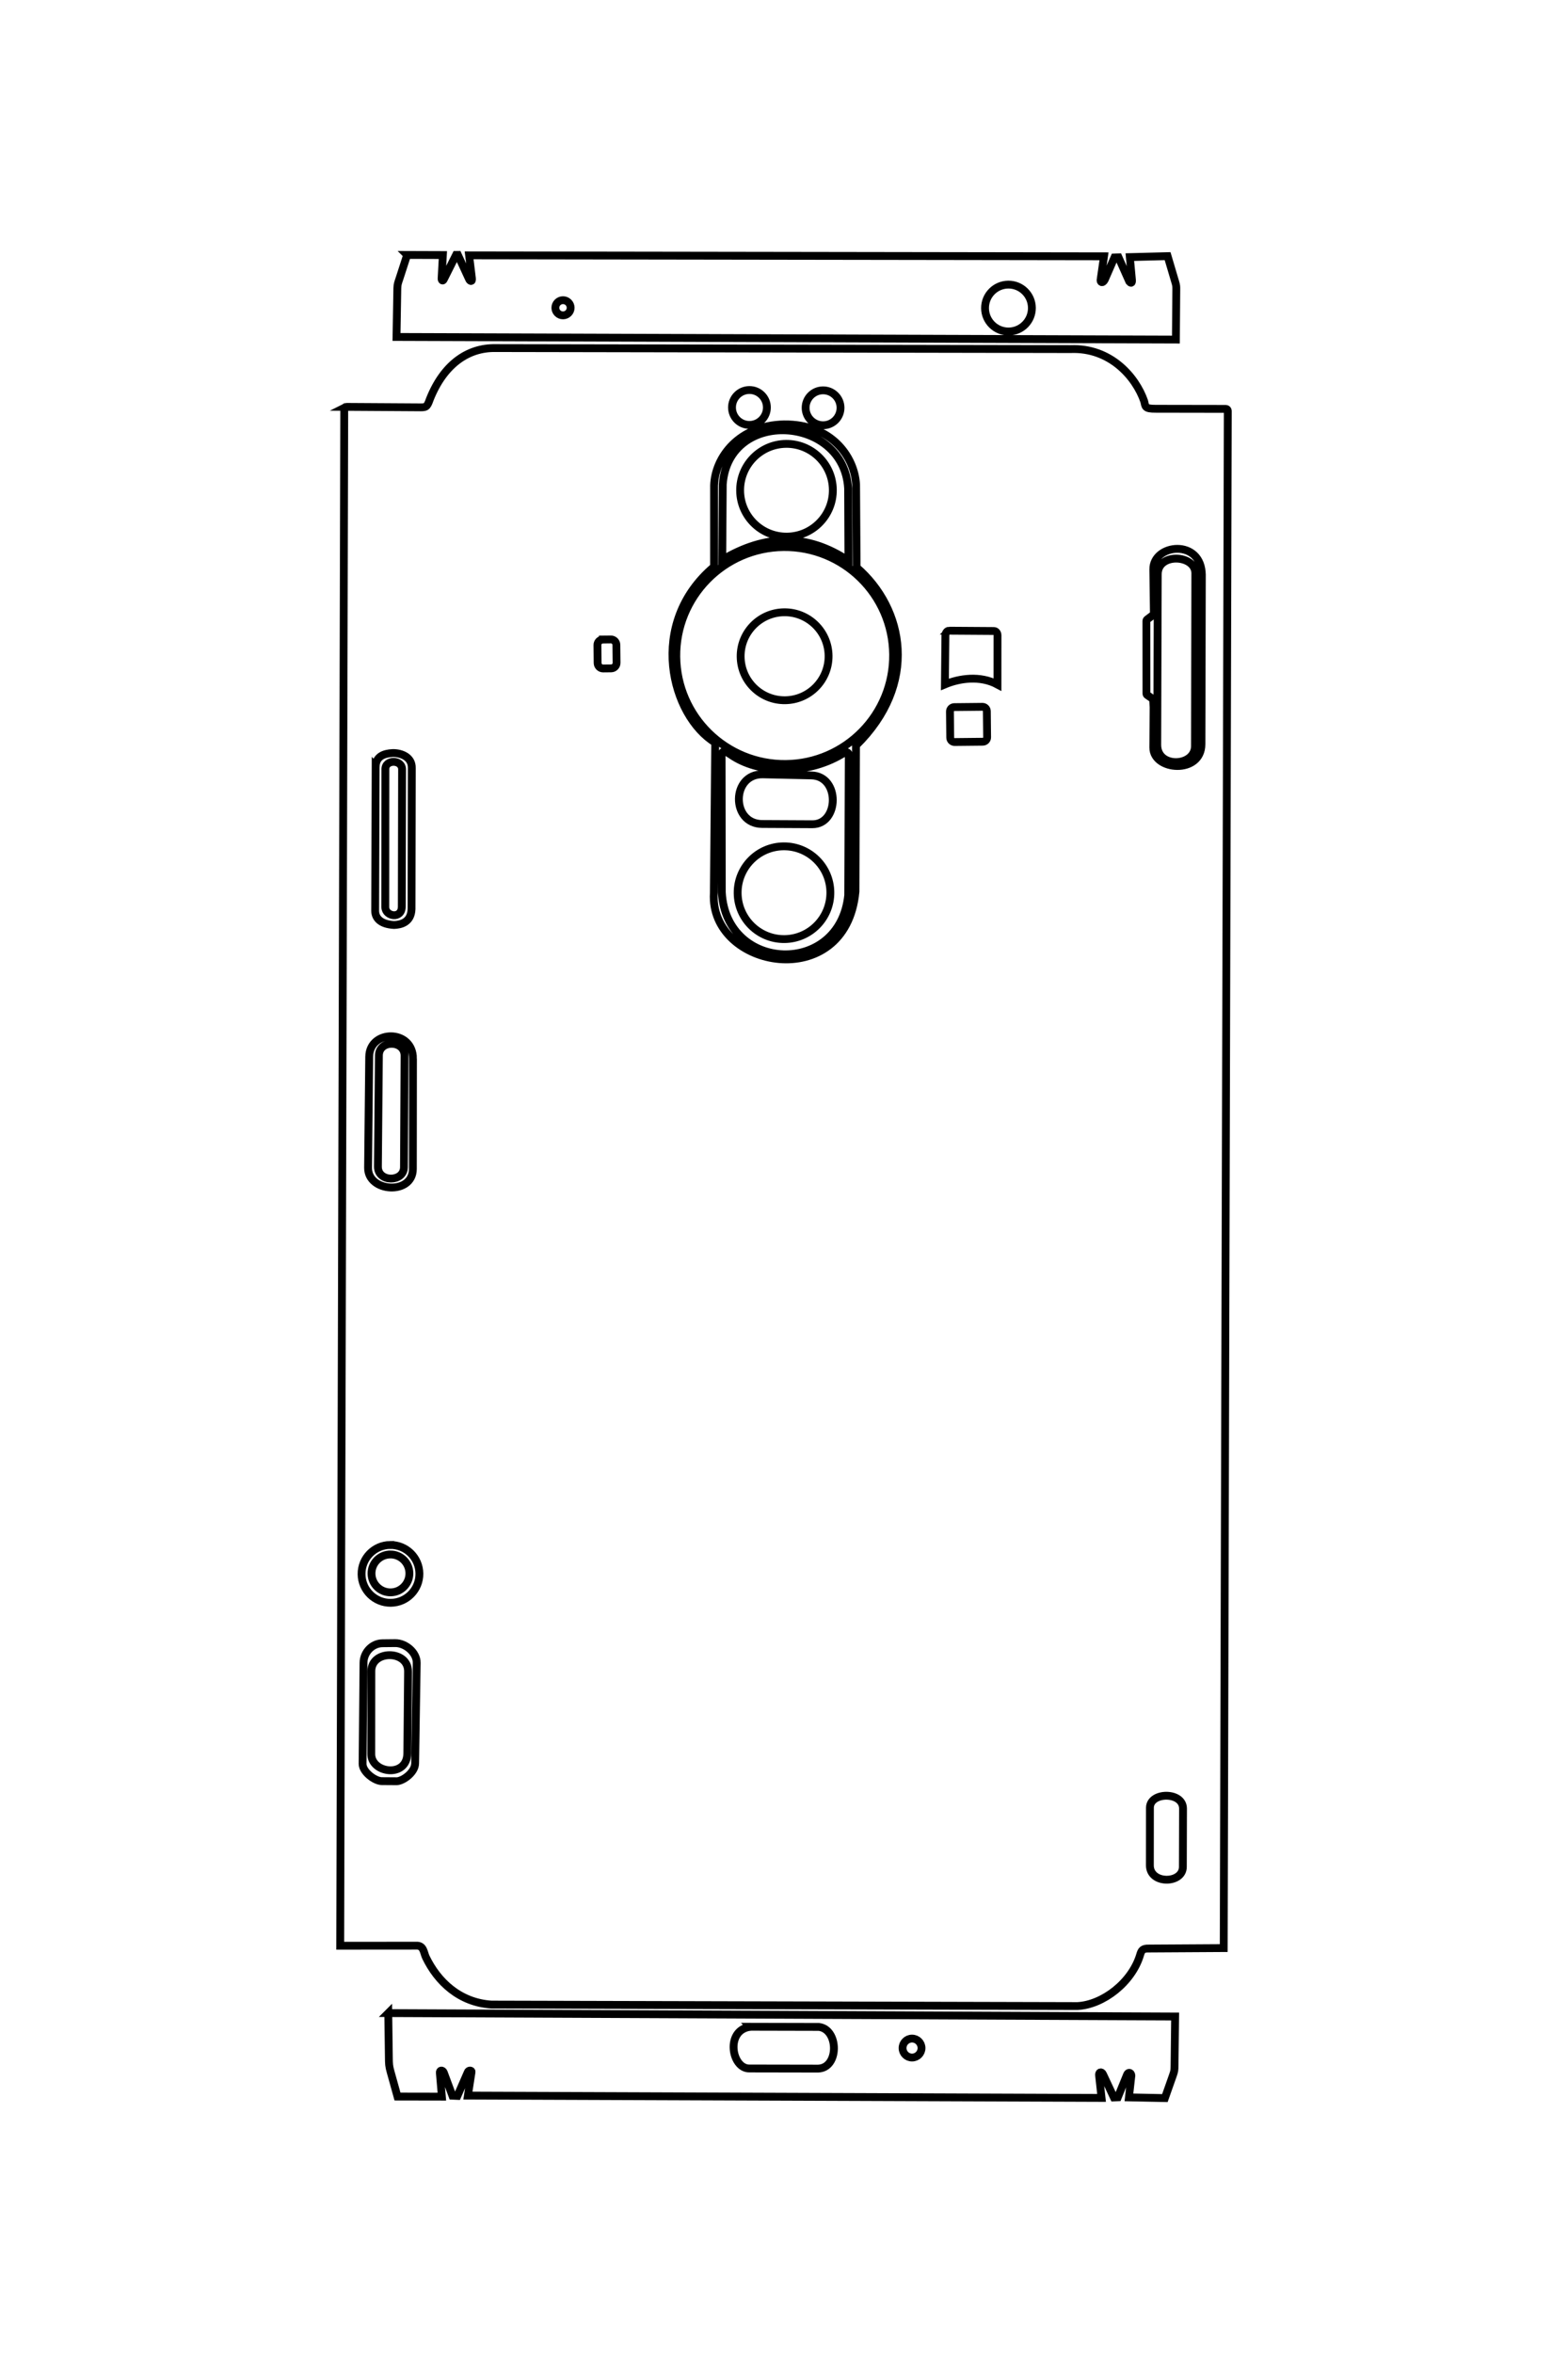 <?xml version="1.0" encoding="UTF-8"?>
<!DOCTYPE svg PUBLIC "-//W3C//DTD SVG 1.1//EN" "http://www.w3.org/Graphics/SVG/1.1/DTD/svg11.dtd">
<!-- Creator: CorelDRAW 2020 (64-Bit) -->
<svg xmlns="http://www.w3.org/2000/svg" xml:space="preserve" width="40mm" height="60mm" version="1.1" style="shape-rendering:geometricPrecision; text-rendering:geometricPrecision; image-rendering:optimizeQuality; fill-rule:evenodd; clip-rule:evenodd"
viewBox="0 0 4000 6000"
 xmlns:xlink="http://www.w3.org/1999/xlink"
 xmlns:xodm="http://www.corel.com/coreldraw/odm/2003">
 <defs>
  <style type="text/css">
   <![CDATA[
    .str0 {stroke:black;stroke-width:20;stroke-miterlimit:22.926}
    .fil0 {fill:none}
   ]]>
  </style>
 </defs>
 <g id="图层_x0020_1">
  <path class="fil0 str0" d="M2571.98 725.73c33.02,-0.34 60.05,26.14 60.4,59.15 0.34,33.01 -26.13,60.04 -59.14,60.39 -33.01,0.35 -60.05,-26.13 -60.4,-59.14 -0.34,-33.01 26.13,-60.05 59.14,-60.4zm-1135.96 39.73c10.76,-0.11 19.58,8.46 19.69,19.15 0.11,10.68 -8.52,19.44 -19.28,19.55 -10.77,0.11 -19.58,-8.46 -19.69,-19.14 -0.11,-10.69 8.52,-19.44 19.28,-19.56zm-397.38 -115.38l91.12 0.31 -3.18 59.5c-0.3,5.56 3.23,7.36 5.39,2.81l31.41 -62.63 4.71 -0.07 28.37 61.53c1.69,4.81 8.7,9.02 7.42,-1.7l-7.16 -58.71 1619.61 2.44 -8.4 58.32c-2,7.75 4.66,11.9 10.18,1.63l24.84 -56.88 10.46 -0.4 27.59 61.98c2.25,2.79 7.59,6.11 6.62,-4.25l-5.37 -58.34 96.31 -2.49 19.61 66.24c2.75,9.27 2.63,11.06 2.56,20.73l-1.02 125.78 -1988.21 -6.66 2.1 -124.53c0.17,-10.37 2.62,-15.42 5.78,-25.24l19.26 -59.37zm2010.66 811.91l-0.92 440.7c-0.11,52.42 -96.4,57.22 -96.22,-3.48l1.33 -435.08c0.17,-55.4 95.9,-49.79 95.81,-2.14zm16.64 5.35l-1.03 430.44c-0.18,77.48 -123.22,67.74 -122.8,8.3l0.72 -102.47 -1.05 -18.45c-0.09,-1.63 -0.86,-2.99 -2.21,-3.92l-12.72 -8.68c-1.43,-0.97 -2.22,-2.46 -2.22,-4.2l-0.13 -184.74c0,-1.65 0.71,-3.07 2.02,-4.06l15.07 -11.43c1.33,-1 2.04,-2.45 2.02,-4.12l-1.49 -112.06c-0.86,-65.41 124.05,-79.6 123.82,15.39zm-48.02 3144.56l-0.41 148.69c-0.11,43.32 -84.21,44.87 -84.17,-4.17l0.15 -146.72c0.04,-40.81 84.55,-41.78 84.43,2.2zm-596.5 -3003.66l113.86 0.77c5.86,0.04 9.37,5.28 9.37,11.12l-0.09 125.35c-43.99,-23.66 -97.25,-15.8 -134.1,-0.27l1.28 -124.81c0.05,-5.87 3.82,-12.2 9.68,-12.16zm12.98 194.85l71.78 -0.75c6.14,-0.06 11.21,4.9 11.28,11.04l0.7 66.7c0.06,6.14 -4.91,11.21 -11.05,11.28l-71.78 0.75c-6.14,0.06 -11.21,-4.91 -11.28,-11.05l-0.7 -66.69c-0.06,-6.14 4.91,-11.21 11.05,-11.28zm-335.19 -807.74c24.58,-0.26 44.72,19.46 44.98,44.04 0.26,24.58 -19.46,44.71 -44.04,44.97 -24.58,0.26 -44.72,-19.46 -44.98,-44.04 -0.26,-24.58 19.46,-44.72 44.04,-44.97zm-187.82 -0.84c24.58,-0.26 44.72,19.46 44.97,44.04 0.26,24.58 -19.46,44.72 -44.04,44.98 -24.58,0.25 -44.72,-19.47 -44.97,-44.05 -0.26,-24.58 19.46,-44.71 44.04,-44.97zm93.71 137.33c65.32,-0.68 118.82,51.71 119.51,117.03 0.68,65.31 -51.71,118.82 -117.03,119.5 -65.32,0.69 -118.82,-51.71 -119.5,-117.02 -0.69,-65.32 51.71,-118.82 117.02,-119.51zm-161.33 102.89c14.61,-194.59 309.41,-175.31 319.78,10.67l0.81 184.5c-103.35,-69.02 -210.47,-69.02 -321.93,-2.23l1.34 -192.94zm156.62 326.51c61.94,-0.65 112.68,49.04 113.33,110.98 0.65,61.95 -49.04,112.69 -110.98,113.34 -61.95,0.65 -112.69,-49.04 -113.34,-110.99 -0.65,-61.94 49.05,-112.68 110.99,-113.33zm-1.5 -166.25c152.75,-1.6 277.88,120.94 279.48,273.69 1.6,152.76 -120.94,277.88 -273.69,279.48 -152.75,1.6 -277.88,-120.93 -279.48,-273.68 -1.6,-152.76 120.94,-277.89 273.69,-279.49zm-52.7 579.54l123.67 2.73c73.87,1.63 70.91,124.87 2.41,124.52l-128.13 -0.66c-79.82,-0.42 -78.89,-128.37 2.05,-126.59zm52.58 183.56c65.31,-0.69 118.82,51.71 119.5,117.02 0.69,65.32 -51.71,118.82 -117.02,119.51 -65.32,0.68 -118.82,-51.71 -119.51,-117.03 -0.68,-65.32 51.72,-118.82 117.03,-119.5zm-134.28 -233.54c68.59,47.82 190.37,53.42 282.51,-1.09 11.76,-6.96 19.6,-9.41 18.22,9.19l-1.42 350.4c-21.48,206.89 -311.24,196.63 -322.45,-7.67l-0.51 -339.87c-1.06,-21.48 4.12,-24.58 23.65,-10.96zm-42.84 -686.6c2.24,-71.9 63.28,-153.4 178.41,-155.82 120.57,-1.36 179.71,82.05 183.82,153.14l1.36 211.69c121.79,105.47 158.13,297.34 -1.63,453.98l-1.27 372.44c-24.61,261.51 -373.42,196.64 -361.28,3.5l3.42 -383.34c-111.25,-67.91 -174.61,-303.46 -2.88,-448.37l0.01 -45.99 0.04 -161.23zm-283.75 392.81l20.37 -0.22c7.69,-0.08 14.04,6.14 14.12,13.83l0.48 45.81c0.08,7.69 -6.14,14.04 -13.82,14.12l-20.38 0.21c-7.69,0.08 -14.04,-6.14 -14.12,-13.82l-0.48 -45.81c-0.08,-7.69 6.14,-14.04 13.83,-14.12zm-512.19 332.3l-0.73 348.3c0.33,32.98 -41.83,26.02 -42.1,1.8l0.22 -350.2c-1.78,-27.47 43.82,-26.83 42.61,0.1zm-67.44 -9.06c1.15,-24.46 19.64,-32.72 44.02,-33.86 22.06,-0.13 49.14,10.68 48.22,38.49l-0.68 359.5c-1.19,34.4 -27.92,39.91 -44.61,40.54 -35.59,-1.95 -48.33,-18.44 -48.19,-36.75l1.24 -367.92zm73.77 738.07l-1.5 284.07c-0.21,39.03 -66.84,39.27 -66.49,-1.4l2.5 -283.39c0.36,-40.17 65.7,-39.44 65.49,0.72zm21.45 7.6l-0.28 281.11c-0.06,67.24 -114.94,59.79 -114.29,-3.12l2.91 -283.03c0.71,-69.46 111.73,-71.34 111.66,5.04zm-57.94 1264.12c26.68,-0.28 48.55,21.12 48.82,47.81 0.28,26.69 -21.12,48.55 -47.81,48.83 -26.69,0.28 -48.55,-21.13 -48.83,-47.82 -0.28,-26.68 21.13,-48.54 47.82,-48.82zm-0.22 -24.24c40.74,-0.42 74.11,32.25 74.53,72.99 0.43,40.73 -32.25,74.1 -72.98,74.52 -40.74,0.43 -74.1,-32.24 -74.53,-72.98 -0.43,-40.73 32.25,-74.1 72.98,-74.53zm45.64 322.64l-1.89 208.64c-0.57,63.69 -92,50.88 -91.96,1.97l0.18 -211.42c0.05,-54.72 94.16,-54.4 93.67,0.81zm-65.4 -72.01l32.52 -0.34c26.53,-0.27 55.35,23.95 54.93,50.47l-4.04 256.33c-0.37,23.71 -32.03,45.47 -47.2,45.37l-38.04 -0.26c-17.42,-0.12 -48.98,-23.33 -48.79,-44.26l2.35 -257.44c0.24,-26.53 21.74,-49.59 48.27,-49.87zm-92.29 -3152.69l183.53 1.15c20.09,0.27 22.23,0.72 29.75,-20.75 35.22,-88.45 96.61,-131.84 168,-130.32l1466.35 2.59c101.42,-4.18 166.31,70.47 187.95,133.02 3.41,13.38 0.68,19.33 29.5,19.14l178.67 0.3c1.4,0 2.61,0.5 3.6,1.5 0.99,0.99 1.49,2.2 1.48,3.6l-10.38 3919.77 -191.07 1.15c-15.66,-0.46 -18.83,4.7 -22.1,15.79 -20.78,70.28 -94.4,127.48 -159.99,130.94l-1495.12 -3.81c-81.73,-5.33 -137.56,-59.12 -167.19,-121.02 -5.47,-11.42 -5.24,-30.23 -24.51,-29.19l-193.87 0.16 10.28 -3918.95c0.01,-1.4 0.51,-2.61 1.51,-3.6 1,-0.98 2.21,-1.48 3.61,-1.47zm1031.12 4130.63l174.71 0.41c50.73,6 51.94,104.51 -1.97,106.28l-175.27 -0.32c-45.88,0.92 -62.53,-98.56 2.53,-106.37zm411.98 30.13c13.34,-0.14 24.27,10.56 24.41,23.91 0.14,13.34 -10.56,24.27 -23.91,24.41 -13.34,0.14 -24.27,-10.56 -24.41,-23.91 -0.14,-13.34 10.57,-24.27 23.91,-24.41zm-1335.91 -65.01l2007.28 8.7 -1.5 124.51c-0.16,13.22 -0.21,14.42 -4.62,26.89l-20.02 56.66 -45.85 -0.92 -45.86 -0.92 5.88 -52.74c2.25,-9.03 -6.96,-14.57 -10.97,-4.46l-23.23 56.94 -10.13 0.42 -27.79 -59.33c-3.34,-7.22 -11.65,-6.26 -9.76,4.42l6.18 56.13 -1616.46 -5.96 9.11 -59.26c1.84,-5.51 -7.49,-6.42 -9.45,-0.38l-26.42 60.51 -12.77 -0.56 -22.2 -59.55c-2.79,-6.46 -10.83,-6.14 -9.82,1.66l5.12 60.32 -113.18 -0.21 -17.47 -62.61c-4.38,-15.69 -4.36,-20.45 -4.58,-36.72l-1.49 -113.54z"/>
 </g>
</svg>
